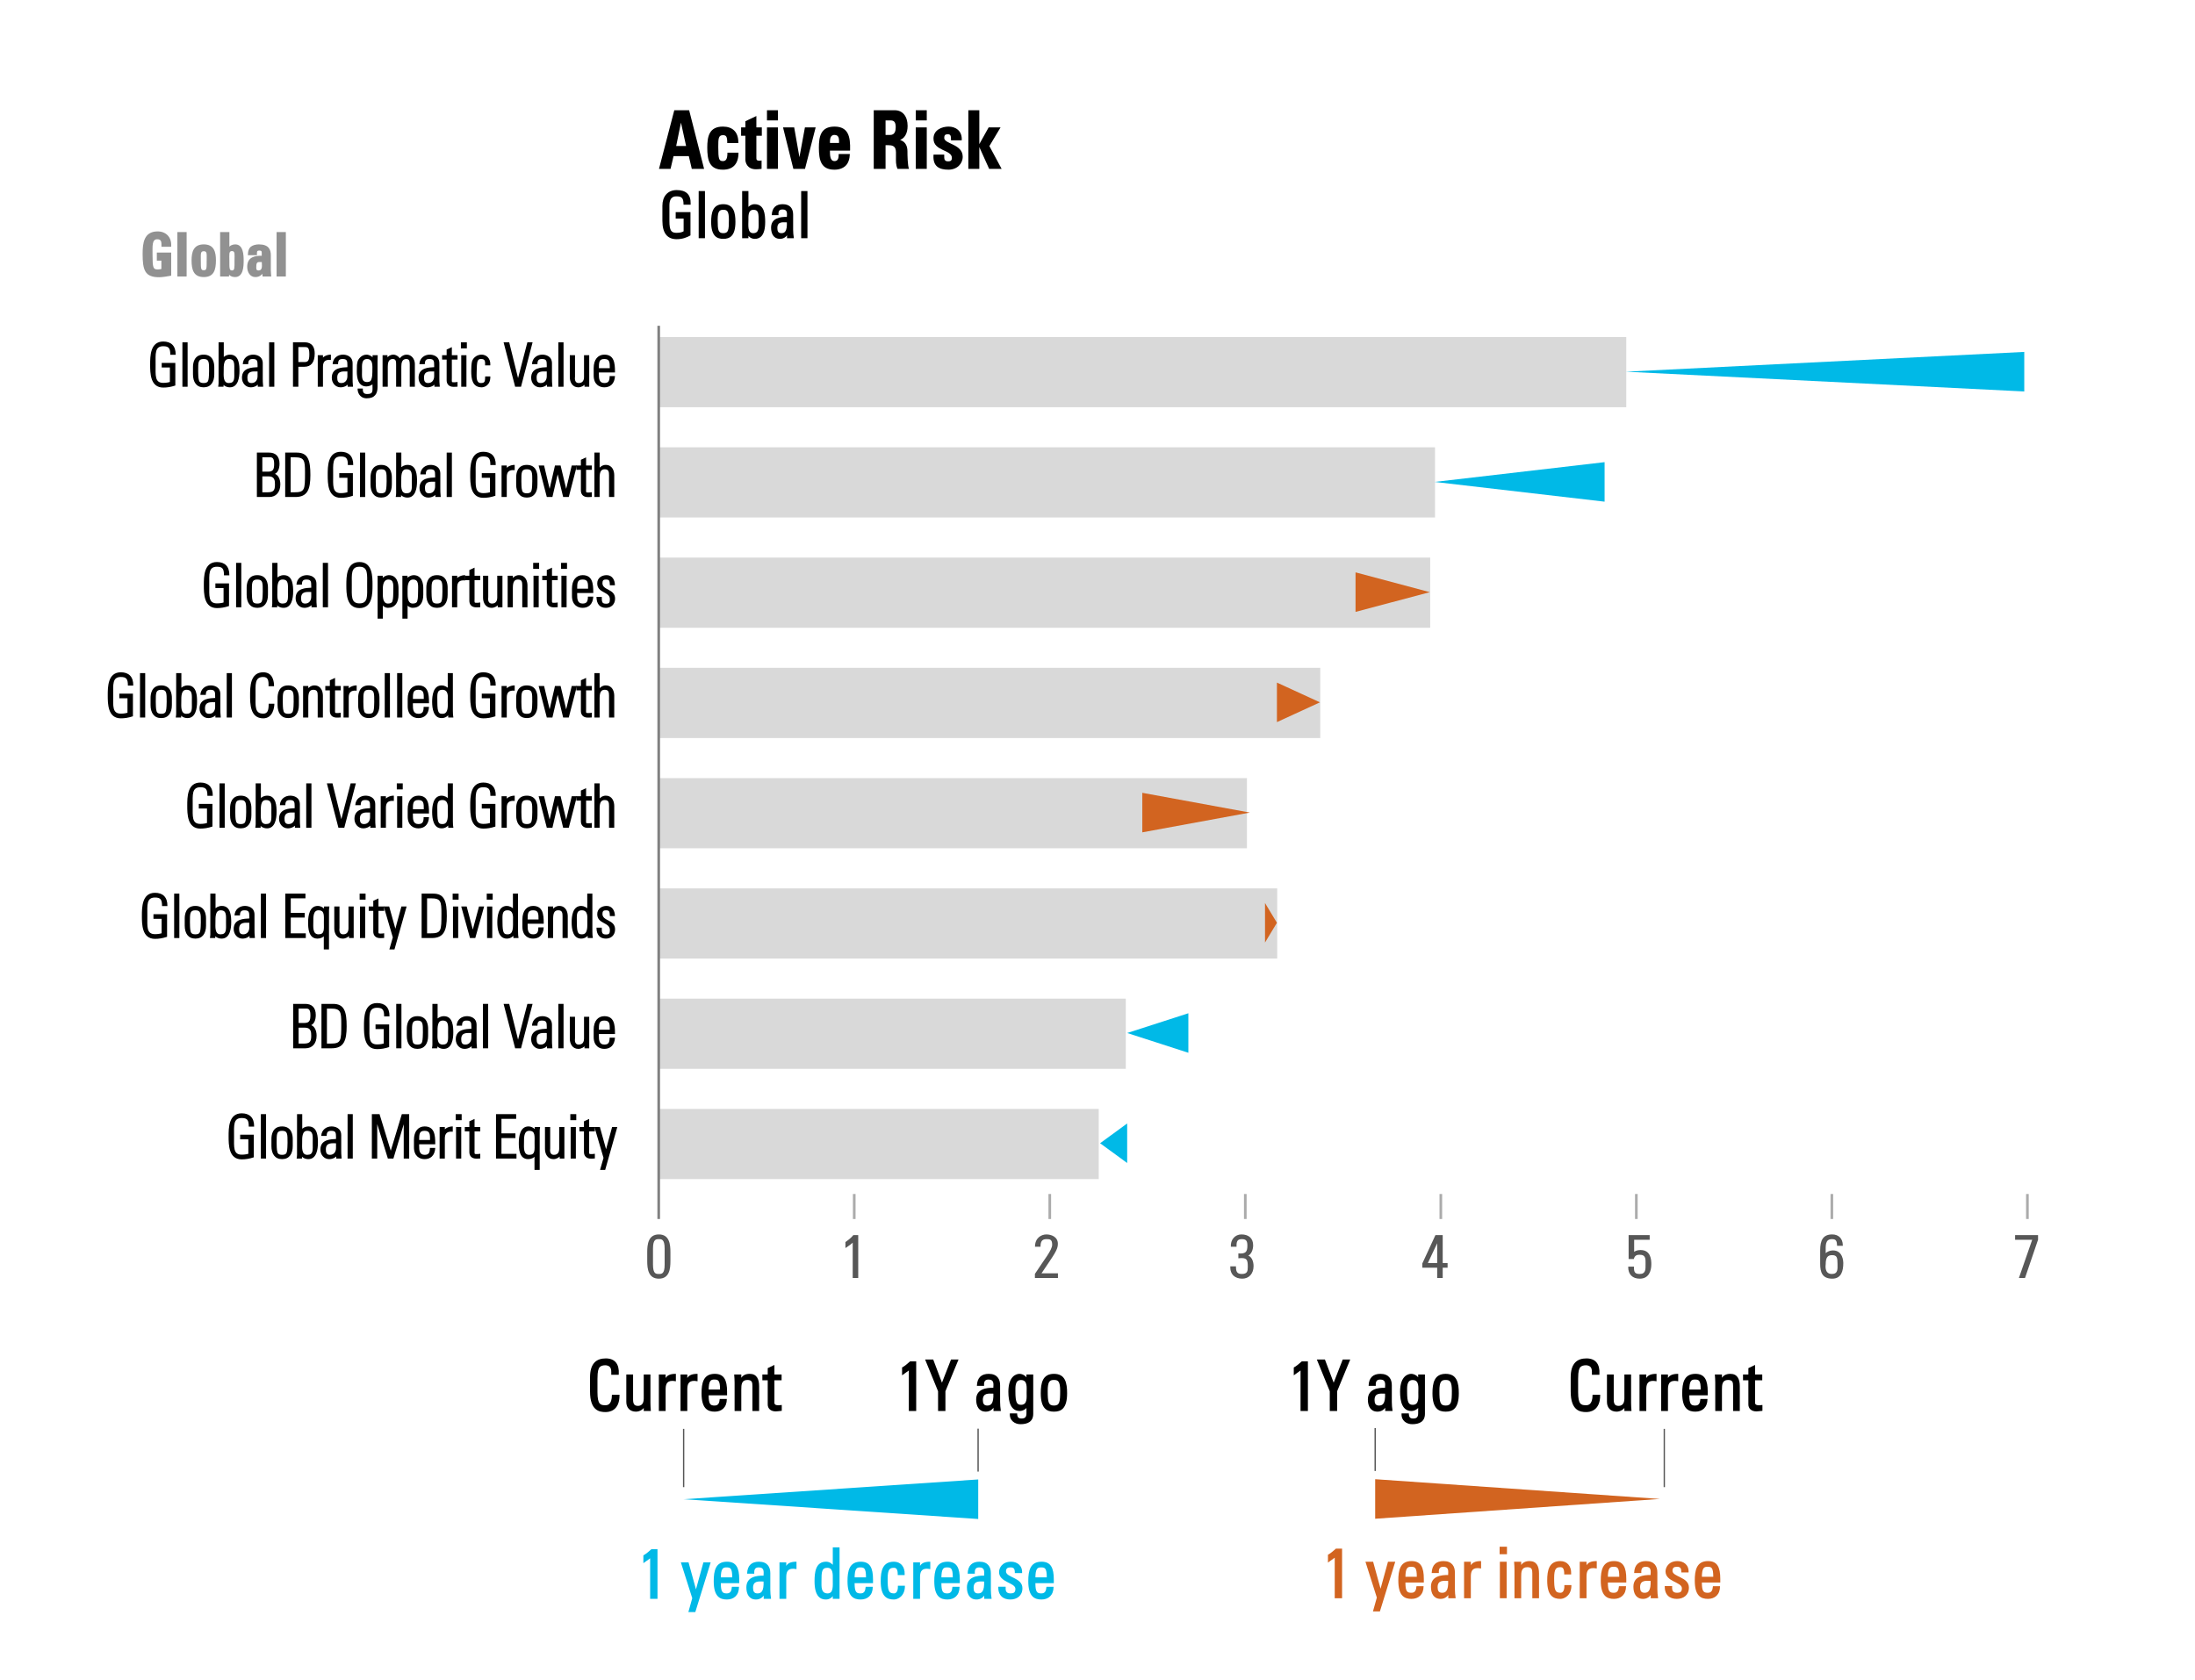 <?xml version="1.0" encoding="UTF-8"?>
<svg xmlns="http://www.w3.org/2000/svg" xmlns:xlink="http://www.w3.org/1999/xlink" width="415.333pt" height="318pt" viewBox="0 0 415.333 318" version="1.1">
<defs>
<g>
<symbol overflow="visible" id="glyph0-0">
<path style="stroke:none;" d=""/>
</symbol>
<symbol overflow="visible" id="glyph0-1">
<path style="stroke:none;" d="M 2.25 -0.141 L 2.781 -2.406 L 5.672 -2.406 L 6.234 0 L 8.562 0 L 5.734 -11.094 L 2.922 -11.094 L 0.031 0 L 2.203 0 Z M 5.234 -4.328 L 3.281 -4.328 L 4.188 -8.75 L 5.156 -4.328 Z M 5.234 -4.328 "/>
</symbol>
<symbol overflow="visible" id="glyph0-2">
<path style="stroke:none;" d="M 6.438 -5.016 C 6.438 -6.984 5.344 -8 3.516 -8 C 0.906 -8 0.562 -6.094 0.562 -4.016 C 0.562 -1.656 0.953 0.156 3.516 0.156 C 5.375 0.156 6.469 -0.875 6.469 -3.062 L 4.375 -3.062 C 4.375 -1.938 4.141 -1.469 3.516 -1.469 C 2.781 -1.469 2.641 -1.828 2.641 -4.141 C 2.641 -5.719 2.672 -6.375 3.516 -6.375 C 4.141 -6.375 4.344 -6.141 4.344 -4.875 L 6.438 -4.875 Z M 6.438 -5.016 "/>
</symbol>
<symbol overflow="visible" id="glyph0-3">
<path style="stroke:none;" d="M -0.016 -6.266 L 0.734 -6.266 L 0.734 -1.734 C 0.734 -1.281 1.016 0.078 2.734 0.078 C 3.203 0.078 3.484 0.031 3.797 0 L 3.797 -1.594 C 3.656 -1.547 3.531 -1.547 3.406 -1.547 C 2.766 -1.547 2.812 -1.781 2.812 -2.359 L 2.812 -6.266 L 3.844 -6.266 L 3.844 -7.844 L 2.812 -7.844 L 2.812 -10 L 0.734 -9.016 L 0.734 -7.844 L -0.078 -7.844 L -0.078 -6.266 Z M -0.016 -6.266 "/>
</symbol>
<symbol overflow="visible" id="glyph0-4">
<path style="stroke:none;" d="M 2.938 -7.844 L 0.906 -7.844 L 0.906 0 L 2.984 0 L 2.984 -7.844 Z M 0.906 -10.969 L 0.906 -9.172 L 2.984 -9.172 L 2.984 -11.094 L 0.906 -11.094 Z M 0.906 -10.969 "/>
</symbol>
<symbol overflow="visible" id="glyph0-5">
<path style="stroke:none;" d="M 2 0 L 4.188 0 L 6.203 -7.844 L 4.172 -7.844 L 3.125 -2.156 L 3.141 -2.156 L 2.141 -7.844 L 0.031 -7.844 L 1.984 0 Z M 2 0 "/>
</symbol>
<symbol overflow="visible" id="glyph0-6">
<path style="stroke:none;" d="M 2.656 -4.766 C 2.656 -5.422 2.609 -6.422 3.516 -6.422 C 4.469 -6.422 4.375 -5.5 4.375 -4.906 L 2.656 -4.906 Z M 6.469 -3.578 C 6.531 -6.016 6.188 -8 3.516 -8 C 0.906 -8 0.562 -6.094 0.562 -4.016 C 0.562 -1.656 0.953 0.156 3.516 0.156 C 4.453 0.156 5.188 -0.156 5.641 -0.609 C 6.125 -1.078 6.391 -1.859 6.422 -2.812 L 4.312 -2.812 C 4.312 -2.062 4.219 -1.469 3.516 -1.469 C 2.641 -1.469 2.656 -2.688 2.656 -3.453 L 6.453 -3.453 Z M 6.469 -3.578 "/>
</symbol>
<symbol overflow="visible" id="glyph0-7">
<path style="stroke:none;" d=""/>
</symbol>
<symbol overflow="visible" id="glyph0-8">
<path style="stroke:none;" d="M 2.969 -9.172 L 3.906 -9.172 C 4.594 -9.172 4.938 -8.906 4.938 -7.875 C 4.938 -7.188 4.766 -6.422 3.906 -6.422 L 3.016 -6.422 L 3.016 -9.172 Z M 2.969 -4.484 L 3.516 -4.484 C 5.156 -4.484 4.984 -3.531 4.984 -2.234 C 4.984 -1.531 4.922 -0.797 5.281 0 L 7.453 0 C 7.188 -0.578 7.156 -2.625 7.156 -3.312 C 7.156 -5.266 5.734 -5.516 5.312 -5.562 L 5.312 -5.344 C 6.641 -5.578 7.188 -6.75 7.188 -8.125 C 7.188 -9.969 6.219 -11.094 4.766 -11.094 L 0.781 -11.094 L 0.781 0 L 3.016 0 L 3.016 -4.484 Z M 2.969 -4.484 "/>
</symbol>
<symbol overflow="visible" id="glyph0-9">
<path style="stroke:none;" d="M 0.344 -2.562 C 0.219 -0.453 1.438 0.156 3.172 0.156 C 4.812 0.156 5.875 -0.969 5.875 -2.297 C 5.875 -4.719 2.375 -4.672 2.375 -5.859 C 2.375 -6.375 2.578 -6.547 3.016 -6.547 C 3.219 -6.547 3.344 -6.547 3.484 -6.406 C 3.625 -6.266 3.656 -6.062 3.656 -5.406 L 5.688 -5.406 C 5.812 -7.172 4.547 -8 3.203 -8 C 1.922 -8 0.344 -7.359 0.344 -5.734 C 0.344 -3.312 3.828 -3.672 3.828 -2.062 C 3.828 -1.562 3.547 -1.422 3.156 -1.422 C 2.766 -1.422 2.578 -1.5 2.469 -1.734 L 2.484 -1.656 C 2.375 -1.891 2.359 -2.219 2.375 -2.703 L 0.359 -2.703 Z M 0.344 -2.562 "/>
</symbol>
<symbol overflow="visible" id="glyph0-10">
<path style="stroke:none;" d="M 2.766 -0.141 L 2.766 -4.125 L 4.625 0 L 6.984 0 L 4.672 -4.312 L 6.781 -7.844 L 4.531 -7.844 L 2.75 -4.656 L 2.766 -4.656 L 2.766 -11.094 L 0.688 -11.094 L 0.688 0 L 2.766 0 Z M 2.766 -0.141 "/>
</symbol>
<symbol overflow="visible" id="glyph1-0">
<path style="stroke:none;" d=""/>
</symbol>
<symbol overflow="visible" id="glyph1-1">
<path style="stroke:none;" d="M 6.016 -6.484 C 6.078 -8.297 5.125 -9.109 3.375 -9.109 C 1.641 -9.109 0.672 -7.875 0.672 -6.141 L 0.672 -3.297 C 0.672 -0.906 1.641 0.188 3.375 0.188 C 4.422 0.188 5.281 -0.125 5.984 -0.531 L 5.984 -4.938 L 3.188 -4.938 L 3.188 -3.719 L 4.688 -3.719 L 4.688 -1.312 C 4.5 -1.188 4.109 -1.016 3.375 -1.016 C 2.391 -1.016 2 -1.359 2 -3.25 L 2 -6.188 C 2 -7.984 3.047 -7.922 3.375 -7.922 C 4.422 -7.922 4.672 -7.5 4.672 -6.344 L 6.016 -6.344 Z M 6.016 -6.484 "/>
</symbol>
<symbol overflow="visible" id="glyph1-2">
<path style="stroke:none;" d="M 1.719 -8.922 L 0.656 -8.922 L 0.656 0 L 1.844 0 L 1.844 -8.922 Z M 1.719 -8.922 "/>
</symbol>
<symbol overflow="visible" id="glyph1-3">
<path style="stroke:none;" d="M 2.812 -0.953 C 1.859 -0.953 1.75 -1.531 1.75 -3.484 C 1.75 -5.141 2.109 -5.375 2.812 -5.375 C 3.531 -5.375 3.875 -5.141 3.875 -3.484 C 3.875 -1.531 3.781 -0.953 2.812 -0.953 Z M 2.812 0.125 C 4.016 0.125 5.109 -0.391 5.109 -3.078 C 5.109 -4.844 4.781 -6.438 2.812 -6.438 C 0.844 -6.438 0.516 -4.844 0.516 -3.078 C 0.516 -0.391 1.609 0.125 2.812 0.125 Z M 2.812 0.125 "/>
</symbol>
<symbol overflow="visible" id="glyph1-4">
<path style="stroke:none;" d="M 1.938 -3.406 C 1.938 -4.219 1.859 -5.375 2.891 -5.375 C 3.875 -5.375 3.875 -4.672 3.875 -3.047 C 3.875 -2.141 4.016 -0.953 2.844 -0.953 C 1.719 -0.953 1.938 -2.484 1.938 -3.406 Z M 1.812 -0.719 L 1.75 -0.719 C 2.047 -0.188 2.547 0.125 3.141 0.125 C 4.062 0.125 5.109 -0.391 5.109 -3.062 C 5.109 -4.578 4.938 -6.438 3.094 -6.438 C 2.562 -6.438 2.062 -6.156 1.781 -5.719 L 1.938 -5.719 L 1.938 -8.922 L 0.75 -8.922 L 0.75 0 L 1.938 0 L 1.938 -0.719 Z M 1.812 -0.719 "/>
</symbol>
<symbol overflow="visible" id="glyph1-5">
<path style="stroke:none;" d="M 3.578 -3.141 C 3.672 -1.188 3.109 -0.953 2.547 -0.953 C 1.922 -0.953 1.781 -1.344 1.781 -1.938 C 1.781 -3.219 2.844 -3 3.578 -3 Z M 3.734 0 L 4.906 0 C 4.812 -0.594 4.766 -1.094 4.766 -1.578 L 4.766 -4.484 C 4.766 -5.516 4.266 -6.438 2.797 -6.438 C 1.594 -6.438 0.781 -5.844 0.719 -4.359 L 2 -4.359 C 1.938 -5.125 2.141 -5.438 2.766 -5.438 C 3.75 -5.438 3.609 -4.688 3.578 -4.031 C 2.422 -4.062 0.594 -3.844 0.594 -2 C 0.594 -0.844 1.078 0.125 2.281 0.125 C 3 0.125 3.562 -0.312 3.781 -0.875 L 3.609 -0.875 L 3.609 0 Z M 3.734 0 "/>
</symbol>
<symbol overflow="visible" id="glyph2-0">
<path style="stroke:none;" d=""/>
</symbol>
<symbol overflow="visible" id="glyph2-1">
<path style="stroke:none;" d="M 4.359 -0.969 C 4 -0.828 3.5 -0.734 2.922 -0.734 C 1.281 -0.734 1.469 -2.156 1.469 -4.203 C 1.469 -6.25 1.281 -7.672 2.922 -7.672 C 4 -7.672 4.25 -7.25 4.25 -6.047 L 5.266 -6.047 C 5.297 -7.75 4.391 -8.562 2.922 -8.562 C 0.438 -8.562 0.438 -5.766 0.438 -4.203 C 0.438 -2.625 0.438 0.156 2.922 0.156 C 3.641 0.156 4.359 0.047 5.203 -0.234 L 5.203 -4.516 L 2.625 -4.516 L 2.625 -3.641 L 4.172 -3.641 L 4.172 -0.891 Z M 4.359 -0.969 "/>
</symbol>
<symbol overflow="visible" id="glyph2-2">
<path style="stroke:none;" d="M 1.656 -0.141 L 1.656 -8.406 L 0.672 -8.406 L 0.672 0 L 1.656 0 Z M 1.656 -0.141 "/>
</symbol>
<symbol overflow="visible" id="glyph2-3">
<path style="stroke:none;" d="M 2.344 0.109 C 3.703 0.109 4.359 -0.891 4.359 -2.359 L 4.359 -3.719 C 4.359 -4.438 4.172 -6.078 2.344 -6.078 C 0.516 -6.078 0.328 -4.438 0.328 -3.719 L 0.328 -2.359 C 0.328 -0.891 0.984 0.109 2.344 0.109 Z M 2.344 -0.703 C 1.469 -0.703 1.484 -1.188 1.438 -1.312 C 1.328 -1.594 1.312 -2.625 1.312 -2.984 C 1.312 -4.656 1.297 -5.25 2.344 -5.25 C 3.391 -5.25 3.375 -4.656 3.375 -2.984 C 3.375 -2.625 3.344 -1.594 3.25 -1.312 C 3.188 -1.188 3.219 -0.703 2.344 -0.703 Z M 2.344 -0.703 "/>
</symbol>
<symbol overflow="visible" id="glyph2-4">
<path style="stroke:none;" d="M 1.453 -3.062 C 1.453 -3.922 1.406 -5.25 2.422 -5.25 C 3.609 -5.25 3.453 -4.281 3.453 -2.953 C 3.453 -1.625 3.609 -0.703 2.422 -0.703 C 1.281 -0.703 1.453 -2.156 1.453 -3.062 Z M 1.422 -0.141 L 1.422 -0.688 L 1.172 -0.688 C 1.422 -0.188 2 0.109 2.625 0.109 C 4.172 0.109 4.438 -1.734 4.438 -2.984 C 4.438 -4 4.406 -6.078 2.672 -6.078 C 2.062 -6.078 1.516 -5.797 1.281 -5.406 L 1.469 -5.219 L 1.469 -8.406 L 0.484 -8.406 L 0.484 -0.703 C 0.484 -0.5 0.453 -0.328 0.406 0 L 1.422 0 Z M 1.422 -0.141 "/>
</symbol>
<symbol overflow="visible" id="glyph2-5">
<path style="stroke:none;" d="M 3.172 -2 C 3.172 -1.266 2.766 -0.703 2.031 -0.703 C 1.391 -0.703 1.25 -1.094 1.25 -1.734 C 1.25 -3.109 2.453 -2.875 3.172 -2.891 Z M 3.406 0 L 4.234 0 C 4.156 -0.797 4.156 -1.156 4.156 -1.562 L 4.156 -4.422 C 4.156 -5.875 2.875 -6.078 2.328 -6.078 C 1.406 -6.078 0.438 -5.5 0.375 -4.281 L 1.406 -4.281 C 1.406 -5.078 1.703 -5.25 2.281 -5.25 C 3.125 -5.25 3.172 -4.875 3.172 -4.047 L 3.172 -3.703 C 2.281 -3.641 0.219 -3.688 0.219 -1.703 C 0.219 -0.703 0.922 0.109 1.875 0.109 C 2.531 0.109 3.156 -0.188 3.469 -0.703 L 3.219 -0.703 L 3.219 0 Z M 3.406 0 "/>
</symbol>
<symbol overflow="visible" id="glyph2-6">
<path style="stroke:none;" d=""/>
</symbol>
<symbol overflow="visible" id="glyph2-7">
<path style="stroke:none;" d="M 0.672 0 L 1.516 0 L 1.516 -3.781 L 2.641 -3.781 C 3.953 -3.781 4.609 -4.656 4.609 -6.281 C 4.609 -8.172 3.406 -8.406 2.766 -8.406 L 0.5 -8.406 L 0.5 0 Z M 1.359 -7.516 L 2.594 -7.516 C 3.219 -7.516 3.594 -7.531 3.594 -6.156 C 3.594 -4.875 3.312 -4.672 2.609 -4.672 L 1.516 -4.672 L 1.516 -7.516 Z M 1.359 -7.516 "/>
</symbol>
<symbol overflow="visible" id="glyph2-8">
<path style="stroke:none;" d="M 1.312 -5.969 L 0.5 -5.969 L 0.5 0 L 1.484 0 L 1.484 -3.797 C 1.484 -4.75 1.906 -5.188 2.984 -5.078 L 2.984 -6.078 C 2.172 -6.078 1.484 -5.688 1.234 -5.203 L 1.484 -5.203 L 1.484 -5.969 Z M 1.312 -5.969 "/>
</symbol>
<symbol overflow="visible" id="glyph2-9">
<path style="stroke:none;" d="M 2.203 -5.25 C 2.781 -5.25 3.219 -4.938 3.219 -3.75 C 3.219 -2.078 3.172 -1.828 3.016 -1.391 C 2.922 -1.109 2.75 -0.891 2.234 -0.891 C 1.078 -0.891 1.25 -1.922 1.25 -3.109 C 1.25 -3.953 1.094 -5.25 2.203 -5.25 Z M 3.547 -5.203 L 3.531 -5.219 C 3.344 -5.641 2.641 -6.078 2.109 -6.078 C 1.031 -6.078 0.469 -5.047 0.422 -4.797 C 0.281 -4.203 0.266 -4.188 0.266 -2.875 C 0.266 -1.609 0.547 -0.062 2.078 -0.062 C 2.594 -0.062 3.219 -0.297 3.469 -0.75 L 3.219 -0.75 C 3.219 0.812 3.469 1.375 2.234 1.375 C 1.641 1.375 1.359 1.141 1.406 0.344 L 0.422 0.344 C 0.375 1.062 0.812 2.188 2.141 2.188 C 3.672 2.188 4.188 1.312 4.188 0.062 L 4.188 -4.719 C 4.188 -5 4.203 -5.281 4.219 -5.969 L 3.25 -5.969 L 3.25 -5.531 Z M 3.547 -5.203 "/>
</symbol>
<symbol overflow="visible" id="glyph2-10">
<path style="stroke:none;" d="M 1.438 -3.797 C 1.438 -4.531 1.578 -5.25 2.375 -5.25 C 3 -5.25 3.016 -4.766 3.016 -4.203 L 3.016 0 L 4 0 L 4 -3.797 C 4 -4.531 4.141 -5.25 4.938 -5.25 C 5.562 -5.25 5.578 -4.766 5.594 -4.203 L 5.594 0 L 6.562 0 L 6.562 -4.359 C 6.531 -5.281 5.906 -6.078 5.016 -6.078 C 4.422 -6.078 3.844 -5.703 3.578 -5.141 L 3.875 -5.047 C 3.703 -5.609 3.047 -6.078 2.5 -6.078 C 1.906 -6.078 1.359 -5.688 1.125 -5.266 L 1.375 -5.266 L 1.375 -5.969 L 0.453 -5.969 L 0.453 0 L 1.438 0 Z M 1.438 -3.797 "/>
</symbol>
<symbol overflow="visible" id="glyph2-11">
<path style="stroke:none;" d="M 0.844 -5.281 L 0.844 -1.219 C 0.844 -0.516 1.281 0.016 2.141 0.016 C 2.328 0.016 2.547 0.016 2.906 -0.016 L 2.906 -0.906 C 2.594 -0.859 2.453 -0.844 2.234 -0.844 C 1.734 -0.844 1.828 -0.875 1.828 -1.625 L 1.828 -5.141 L 2.906 -5.141 L 2.906 -5.969 L 1.828 -5.969 L 1.828 -7.5 L 0.844 -7.047 L 0.844 -5.969 L -0.016 -5.969 L -0.016 -5.141 L 0.844 -5.141 Z M 0.844 -5.281 "/>
</symbol>
<symbol overflow="visible" id="glyph2-12">
<path style="stroke:none;" d="M 1.656 -0.141 L 1.656 -5.969 L 0.672 -5.969 L 0.672 0 L 1.656 0 Z M 1.734 -7.406 L 1.734 -8.406 L 0.609 -8.406 L 0.609 -7.266 L 1.734 -7.266 Z M 1.734 -7.406 "/>
</symbol>
<symbol overflow="visible" id="glyph2-13">
<path style="stroke:none;" d="M 3.828 -4.188 C 3.875 -5.375 3.078 -6.078 2.172 -6.078 C 1.438 -6.078 0.656 -5.641 0.375 -4.828 C 0.25 -4.406 0.219 -3.516 0.219 -2.953 C 0.219 -1.547 0.406 0.109 2.203 0.109 C 2.703 0.109 3.891 -0.281 3.828 -1.953 L 2.859 -1.953 C 2.812 -1.125 2.891 -0.703 2.062 -0.703 C 1.078 -0.703 1.25 -1.922 1.25 -2.953 C 1.25 -3.703 1.312 -4.484 1.391 -4.734 C 1.531 -5.156 1.688 -5.25 2.078 -5.25 C 2.812 -5.25 2.875 -4.891 2.844 -4.047 L 3.812 -4.047 Z M 3.828 -4.188 "/>
</symbol>
<symbol overflow="visible" id="glyph2-14">
<path style="stroke:none;" d="M 2.641 -1.141 L 2.75 -1.141 L 0.953 -8.406 L -0.109 -8.406 L 2.078 0 L 3.188 0 L 5.375 -8.406 L 4.391 -8.406 L 2.5 -1.141 Z M 2.641 -1.141 "/>
</symbol>
<symbol overflow="visible" id="glyph2-15">
<path style="stroke:none;" d="M 3.188 -5.812 L 3.188 -1.812 C 3.188 -1.422 3.062 -0.703 2.203 -0.703 C 1.281 -0.703 1.484 -1.75 1.484 -1.906 L 1.484 -5.969 L 0.5 -5.969 L 0.5 -1.797 C 0.5 -0.875 1 0.109 2.094 0.109 C 2.688 0.109 3.172 -0.188 3.516 -0.625 L 3.281 -0.625 L 3.281 0 L 4.172 0 L 4.172 -5.969 L 3.188 -5.969 Z M 3.188 -5.812 "/>
</symbol>
<symbol overflow="visible" id="glyph2-16">
<path style="stroke:none;" d="M 4.359 -2.828 C 4.359 -4.516 4.188 -6.078 2.344 -6.078 C 1.156 -6.078 0.328 -5.172 0.328 -3.531 L 0.328 -2.141 C 0.328 -0.422 1.422 0.109 2.344 0.109 C 3.406 0.109 4.281 -0.5 4.359 -2.016 L 3.344 -2.016 C 3.344 -1.109 3.141 -0.703 2.344 -0.703 C 1.344 -0.703 1.312 -1.609 1.312 -2.391 L 1.312 -2.703 L 4.359 -2.703 Z M 1.312 -3.375 C 1.312 -4.641 1.328 -5.25 2.344 -5.25 C 3.359 -5.25 3.375 -4.641 3.375 -3.516 L 1.312 -3.516 Z M 1.312 -3.375 "/>
</symbol>
<symbol overflow="visible" id="glyph2-17">
<path style="stroke:none;" d="M 1.562 -4.641 L 1.562 -7.516 L 2.734 -7.516 C 3.281 -7.516 3.797 -7.625 3.797 -6.281 C 3.797 -5.359 3.672 -4.797 2.688 -4.797 L 1.562 -4.797 Z M 2.875 0 C 4.156 0 4.969 -0.938 4.969 -2.391 C 4.969 -3.422 4.547 -4.281 3.703 -4.453 L 3.703 -4.281 C 4.5 -4.516 4.812 -5.328 4.812 -6.312 C 4.812 -7.734 4.031 -8.406 2.844 -8.406 L 0.531 -8.406 L 0.531 0 Z M 1.391 -3.906 L 2.766 -3.906 C 3.922 -3.906 3.953 -3.062 3.953 -2.344 C 3.953 -1.141 3.594 -0.891 2.469 -0.891 L 1.562 -0.891 L 1.562 -3.906 Z M 1.391 -3.906 "/>
</symbol>
<symbol overflow="visible" id="glyph2-18">
<path style="stroke:none;" d="M 1.469 -7.516 L 2.359 -7.516 C 4.234 -7.516 4.359 -6.969 4.359 -4.641 C 4.359 -1.328 4.328 -0.891 2.297 -0.891 L 1.641 -0.891 L 1.641 -7.516 Z M 0.797 0 L 2.531 0 C 4.844 0 5.375 -1.469 5.375 -4.156 C 5.375 -6.938 4.938 -8.406 2.812 -8.406 L 0.609 -8.406 L 0.609 0 Z M 0.797 0 "/>
</symbol>
<symbol overflow="visible" id="glyph2-19">
<path style="stroke:none;" d="M 1.578 0 L 2.5 0 L 3.625 -4.859 L 3.359 -4.859 L 4.531 0 L 5.594 0 L 7.141 -5.969 L 6.156 -5.969 L 4.969 -0.984 L 5.234 -0.984 L 4.047 -5.969 L 2.984 -5.969 L 1.844 -0.984 L 2.109 -0.984 L 0.922 -5.969 L -0.109 -5.969 L 1.438 0 Z M 1.578 0 "/>
</symbol>
<symbol overflow="visible" id="glyph2-20">
<path style="stroke:none;" d="M 1.453 -0.141 L 1.453 -3.703 C 1.453 -4.969 1.859 -5.25 2.422 -5.25 C 3.172 -5.25 3.234 -4.766 3.234 -4.109 L 3.234 0 L 4.219 0 L 4.219 -4.141 C 4.219 -4.875 3.906 -6.078 2.594 -6.078 C 2.016 -6.078 1.484 -5.688 1.203 -5.266 L 1.453 -5.266 L 1.453 -8.406 L 0.469 -8.406 L 0.469 0 L 1.453 0 Z M 1.453 -0.141 "/>
</symbol>
<symbol overflow="visible" id="glyph2-21">
<path style="stroke:none;" d="M 2.922 -0.734 C 1.281 -0.734 1.469 -2.156 1.469 -4.203 C 1.469 -6.25 1.281 -7.672 2.922 -7.672 C 4.578 -7.672 4.375 -6.25 4.375 -4.203 C 4.375 -2.156 4.578 -0.734 2.922 -0.734 Z M 2.922 0.156 C 5.406 0.156 5.391 -2.625 5.391 -4.203 C 5.391 -5.766 5.406 -8.562 2.922 -8.562 C 0.438 -8.562 0.438 -5.766 0.438 -4.203 C 0.438 -2.625 0.438 0.156 2.922 0.156 Z M 2.922 0.156 "/>
</symbol>
<symbol overflow="visible" id="glyph2-22">
<path style="stroke:none;" d="M 1.469 -3.484 C 1.469 -4.891 2.016 -5.25 2.5 -5.25 C 3.641 -5.25 3.453 -4.109 3.453 -2.984 C 3.453 -2.625 3.438 -1.594 3.328 -1.312 C 3.281 -1.188 3.312 -0.703 2.422 -0.703 C 1.844 -0.703 1.469 -1.188 1.469 -2.469 Z M 1.281 -5.969 L 0.484 -5.969 L 0.484 2.156 L 1.469 2.156 L 1.469 -0.516 L 1.188 -0.656 C 1.516 -0.125 2.031 0.109 2.422 0.109 C 3.797 0.109 4.438 -0.891 4.438 -2.359 L 4.438 -3.641 C 4.438 -4.375 4.25 -6.078 2.594 -6.078 C 2.172 -6.078 1.516 -5.797 1.172 -5.25 L 1.453 -5.391 L 1.453 -5.969 Z M 1.281 -5.969 "/>
</symbol>
<symbol overflow="visible" id="glyph2-23">
<path style="stroke:none;" d="M 1.453 -3.703 C 1.453 -4.969 1.859 -5.25 2.422 -5.25 C 3.172 -5.25 3.234 -4.766 3.234 -4.109 L 3.234 0 L 4.219 0 L 4.219 -4.141 C 4.219 -4.875 3.906 -6.078 2.594 -6.078 C 2.016 -6.078 1.484 -5.688 1.203 -5.266 L 1.453 -5.266 L 1.453 -5.969 L 0.469 -5.969 L 0.469 0 L 1.453 0 Z M 1.453 -3.703 "/>
</symbol>
<symbol overflow="visible" id="glyph2-24">
<path style="stroke:none;" d="M 3.797 -1.625 C 3.797 -3.531 1.406 -3.156 1.406 -4.562 C 1.406 -5.078 1.594 -5.25 2.047 -5.25 C 2.766 -5.25 2.766 -5 2.812 -4.156 L 3.766 -4.156 C 3.766 -5.156 3.266 -6.078 2.203 -6.078 C 1.281 -6.078 0.422 -5.562 0.422 -4.516 C 0.422 -2.625 2.812 -3.016 2.812 -1.531 C 2.812 -0.906 2.703 -0.672 2.094 -0.672 C 1.281 -0.672 1.281 -1.047 1.281 -1.969 L 0.281 -1.969 C 0.281 -0.625 0.906 0.109 2.062 0.109 C 3.047 0.109 3.797 -0.562 3.797 -1.625 Z M 3.797 -1.625 "/>
</symbol>
<symbol overflow="visible" id="glyph2-25">
<path style="stroke:none;" d="M 2.891 0.156 C 4.703 0.156 5 -1.875 5 -2.609 L 3.922 -2.609 C 3.922 -1.422 3.766 -0.734 2.891 -0.734 C 1.25 -0.734 1.438 -2.156 1.438 -4.203 C 1.438 -6.25 1.25 -7.672 2.891 -7.672 C 3.828 -7.672 3.938 -6.969 3.891 -5.922 L 4.938 -5.922 C 4.938 -6.516 4.875 -8.562 2.891 -8.562 C 0.406 -8.562 0.406 -5.766 0.406 -4.203 C 0.406 -2.625 0.406 0.156 2.891 0.156 Z M 2.891 0.156 "/>
</symbol>
<symbol overflow="visible" id="glyph2-26">
<path style="stroke:none;" d="M 2.234 -0.703 C 1.547 -0.703 1.25 -0.844 1.25 -2.953 C 1.25 -4.281 1.078 -5.25 2.219 -5.25 C 3.406 -5.25 3.234 -3.812 3.234 -3.469 L 3.234 -2.469 C 3.234 -1.078 2.844 -0.703 2.234 -0.703 Z M 3.469 0 L 4.281 0 C 4.219 -0.328 4.188 -0.703 4.188 -1.266 L 4.188 -8.406 L 3.219 -8.406 L 3.219 -5.5 L 3.484 -5.359 C 3.156 -5.797 2.562 -6.078 2.078 -6.078 C 0.438 -6.078 0.266 -4.078 0.266 -2.984 C 0.266 -1.656 0.531 0.109 2.062 0.109 C 2.688 0.109 3.219 -0.203 3.531 -0.75 L 3.281 -0.609 L 3.312 0 Z M 3.469 0 "/>
</symbol>
<symbol overflow="visible" id="glyph2-27">
<path style="stroke:none;" d="M 0.609 -8.25 L 0.609 0 L 4.484 0 L 4.484 -0.891 L 1.641 -0.891 L 1.641 -3.875 L 4.281 -3.875 L 4.281 -4.766 L 1.641 -4.766 L 1.641 -7.516 L 4.422 -7.516 L 4.422 -8.406 L 0.609 -8.406 Z M 0.609 -8.25 "/>
</symbol>
<symbol overflow="visible" id="glyph2-28">
<path style="stroke:none;" d="M 2.203 -0.703 C 1.047 -0.703 1.219 -2.156 1.219 -3.062 C 1.219 -3.922 1.172 -5.25 2.203 -5.25 C 3.375 -5.25 3.219 -4.281 3.219 -2.953 C 3.219 -1.625 3.375 -0.703 2.203 -0.703 Z M 3.25 -5.812 L 3.25 -5.234 L 3.5 -5.234 C 3.312 -5.656 2.688 -6.078 2.062 -6.078 C 0.5 -6.078 0.234 -4.219 0.234 -2.969 C 0.234 -1.953 0.281 0.109 2 0.109 C 2.609 0.109 3.141 -0.156 3.375 -0.547 L 3.203 -0.734 L 3.203 2.156 L 4.188 2.156 L 4.188 -5.25 C 4.188 -5.438 4.219 -5.625 4.266 -5.969 L 3.25 -5.969 Z M 3.25 -5.812 "/>
</symbol>
<symbol overflow="visible" id="glyph2-29">
<path style="stroke:none;" d="M 1.172 2.156 L 1.922 2.156 L 4.219 -5.969 L 3.234 -5.969 L 1.969 -1.312 L 2.219 -1.312 L 0.922 -5.969 L -0.109 -5.969 L 1.609 -0.125 L 0.953 2.156 Z M 1.172 2.156 "/>
</symbol>
<symbol overflow="visible" id="glyph2-30">
<path style="stroke:none;" d="M 0.797 -5.969 L -0.109 -5.969 L 1.547 0 L 2.547 0 L 4.219 -5.969 L 3.25 -5.969 L 1.953 -1.141 L 2.203 -1.141 L 0.922 -5.969 Z M 0.797 -5.969 "/>
</symbol>
<symbol overflow="visible" id="glyph2-31">
<path style="stroke:none;" d="M 1.594 -0.141 L 1.594 -7.422 L 1.312 -7.422 L 3.609 0 L 4.656 0 L 6.891 -7.422 L 6.609 -7.422 L 6.609 0 L 7.641 0 L 7.641 -8.406 L 6.25 -8.406 L 4.031 -1.062 L 4.281 -1.062 L 2.031 -8.406 L 0.578 -8.406 L 0.578 0 L 1.594 0 Z M 1.594 -0.141 "/>
</symbol>
<symbol overflow="visible" id="glyph3-0">
<path style="stroke:none;" d=""/>
</symbol>
<symbol overflow="visible" id="glyph3-1">
<path style="stroke:none;" d="M 1.391 -5.594 C 1.391 -7.359 1.984 -7.359 2.5 -7.359 C 3 -7.359 3.594 -7.359 3.594 -5.594 L 3.594 -2.516 C 3.594 -0.75 3 -0.766 2.5 -0.766 C 1.984 -0.766 1.391 -0.75 1.391 -2.516 Z M 2.5 -8.25 C 0.5 -8.25 0.297 -6.375 0.297 -4.906 L 0.297 -3.203 C 0.297 -1.734 0.5 0.125 2.5 0.125 C 4.5 0.125 4.688 -1.734 4.688 -3.203 L 4.688 -4.906 C 4.688 -6.375 4.5 -8.25 2.5 -8.25 Z M 2.5 -8.25 "/>
</symbol>
<symbol overflow="visible" id="glyph3-2">
<path style="stroke:none;" d="M 4.438 -0.891 L 1.5 -0.891 C 3.969 -4.578 4.594 -5.328 4.594 -6.469 C 4.594 -7.812 3.328 -8.25 2.422 -8.25 C 1.5 -8.25 0.266 -7.625 0.266 -5.922 L 1.312 -5.922 C 1.312 -6.875 1.562 -7.359 2.422 -7.359 C 3.031 -7.359 3.516 -7.359 3.516 -6.312 C 3.516 -5.266 2.047 -3.562 0.25 -0.781 L 0.25 0 L 4.609 0 L 4.609 -0.891 Z M 4.438 -0.891 "/>
</symbol>
<symbol overflow="visible" id="glyph3-3">
<path style="stroke:none;" d="M 1.109 -2.703 L 3.219 -7.172 L 2.938 -7.172 L 2.938 -2.844 L 1.172 -2.844 Z M 3.797 -8.125 L 2.609 -8.125 L 0.125 -2.75 L 0.125 -1.953 L 2.938 -1.953 L 2.938 0 L 3.984 0 L 3.984 -1.953 L 4.906 -1.953 L 4.906 -2.844 L 3.984 -2.844 L 3.984 -8.125 Z M 3.797 -8.125 "/>
</symbol>
<symbol overflow="visible" id="glyph3-4">
<path style="stroke:none;" d="M 3.594 -2.656 C 3.594 -1.719 3.719 -0.766 2.516 -0.766 C 1.031 -0.766 1.359 -2.516 1.359 -2.594 C 1.359 -3.922 1.75 -4.328 2.562 -4.328 C 3.484 -4.328 3.594 -3.875 3.594 -2.656 Z M 4.594 -6.234 C 4.578 -7.453 3.812 -8.25 2.594 -8.25 C 0.859 -8.25 0.312 -7.156 0.312 -5.25 L 0.312 -2.688 C 0.312 -1.125 0.688 0.125 2.594 0.125 C 4.312 0.125 4.688 -1.328 4.688 -2.859 C 4.688 -3.094 4.625 -5.219 2.75 -5.219 C 2.062 -5.219 1.359 -4.891 1.062 -4.312 L 1.359 -4.469 L 1.359 -4.891 C 1.359 -6.094 1.203 -7.359 2.547 -7.359 C 3.344 -7.359 3.469 -7.016 3.516 -6.094 L 4.594 -6.094 Z M 4.594 -6.234 "/>
</symbol>
<symbol overflow="visible" id="glyph3-5">
<path style="stroke:none;" d="M 0.359 -7.234 L 3.406 -7.234 L 0.891 0 L 2.047 0 L 4.516 -7.25 L 4.516 -8.125 L 0.172 -8.125 L 0.172 -7.234 Z M 0.359 -7.234 "/>
</symbol>
<symbol overflow="visible" id="glyph3-6">
<path style="stroke:none;" d="M 1.125 -5.875 C 1.625 -6.203 2.062 -6.562 2.188 -6.688 L 2.188 0 L 3.234 0 L 3.234 -8.125 L 2.312 -8.125 C 1.891 -7.594 1.391 -7.219 0.812 -6.812 L 0.812 -5.672 Z M 1.125 -5.875 "/>
</symbol>
<symbol overflow="visible" id="glyph3-7">
<path style="stroke:none;" d="M 1.922 -3.75 C 3.359 -3.875 3.516 -3.469 3.516 -2.109 C 3.516 -1.281 3.422 -0.766 2.375 -0.766 C 1.484 -0.766 1.266 -1.203 1.281 -2.203 L 0.203 -2.203 C 0.141 -0.656 1.109 0.125 2.469 0.125 C 3.75 0.125 4.609 -0.828 4.609 -2.266 C 4.609 -3.188 4.219 -4.219 3.312 -4.312 L 3.312 -4.109 C 4.125 -4.312 4.531 -5.281 4.531 -6.188 C 4.531 -7.578 3.625 -8.25 2.312 -8.25 C 1.078 -8.25 0.219 -7.219 0.312 -5.922 L 1.391 -5.922 C 1.359 -6.875 1.5 -7.359 2.391 -7.359 C 3.281 -7.359 3.438 -6.953 3.438 -6.094 C 3.438 -4.922 3.078 -4.547 1.734 -4.656 L 1.734 -3.734 Z M 1.922 -3.75 "/>
</symbol>
<symbol overflow="visible" id="glyph3-8">
<path style="stroke:none;" d="M 2.734 -5.297 C 2.109 -5.297 1.672 -5.078 1.531 -4.953 L 1.531 -7.234 L 4.469 -7.234 L 4.469 -8.125 L 0.484 -8.125 L 0.484 -3.594 L 1.469 -3.594 C 1.625 -4.266 2.047 -4.406 2.547 -4.406 C 3.797 -4.406 3.688 -3.562 3.688 -2.594 C 3.688 -1.656 3.75 -0.766 2.578 -0.766 C 1.641 -0.766 1.469 -1.125 1.5 -2.156 L 0.406 -2.156 C 0.375 -0.641 1.25 0.125 2.594 0.125 C 4.281 0.125 4.781 -1.281 4.781 -2.594 C 4.781 -3.531 4.656 -5.297 2.734 -5.297 Z M 2.734 -5.297 "/>
</symbol>
<symbol overflow="visible" id="glyph4-0">
<path style="stroke:none;" d=""/>
</symbol>
<symbol overflow="visible" id="glyph4-1">
<path style="stroke:none;" d="M 6.203 -7 C 6.312 -8.828 5.516 -9.953 3.75 -9.953 C 2 -9.953 0.766 -9.047 0.766 -6.359 L 0.766 -3.688 C 0.766 -0.016 2.594 0.203 3.703 0.203 C 4.281 0.203 6.391 0.062 6.344 -3.078 L 4.906 -3.078 C 4.906 -1.078 3.984 -1.094 3.641 -1.094 C 2.766 -1.094 2.172 -1.219 2.172 -3.547 L 2.172 -6.078 C 2.172 -7.703 2.406 -7.938 2.438 -8.047 C 2.469 -8.172 2.719 -8.656 3.656 -8.656 C 3.891 -8.656 4.328 -8.578 4.562 -8.281 C 4.797 -7.984 4.797 -7.531 4.781 -6.859 L 6.188 -6.859 Z M 6.203 -7 "/>
</symbol>
<symbol overflow="visible" id="glyph4-2">
<path style="stroke:none;" d="M 4.078 -2.359 C 4.078 -1.266 3.531 -0.969 2.984 -0.969 C 2.281 -0.969 2.062 -1.359 2.062 -2.172 L 2.062 -6.906 L 0.781 -6.906 L 0.781 -1.703 C 0.781 -0.578 1.516 0.125 2.594 0.125 C 3.25 0.125 3.922 -0.234 4.234 -0.797 L 4.078 -0.797 L 4.078 0 L 5.422 0 C 5.375 -0.594 5.344 -1.047 5.344 -1.516 L 5.344 -6.906 L 4.078 -6.906 Z M 4.078 -2.359 "/>
</symbol>
<symbol overflow="visible" id="glyph4-3">
<path style="stroke:none;" d="M 1.938 -6.906 L 0.781 -6.906 L 0.781 0 L 2.062 0 L 2.062 -4.047 C 2.062 -4.938 2.219 -5.703 3.344 -5.703 C 3.516 -5.703 3.688 -5.672 4 -5.625 L 4 -7.031 C 2.891 -7.031 2.234 -6.766 1.891 -5.906 L 2.062 -5.906 L 2.062 -6.906 Z M 1.938 -6.906 "/>
</symbol>
<symbol overflow="visible" id="glyph4-4">
<path style="stroke:none;" d="M 2 -3.906 C 2 -5.75 2.406 -5.953 3.047 -5.953 C 3.797 -5.953 4.156 -5.844 4.156 -4.062 L 2 -4.062 Z M 5.484 -3.094 L 5.484 -3.656 C 5.484 -5.859 4.922 -7.031 3.156 -7.031 C 1 -7.031 0.656 -5.297 0.656 -3.344 C 0.656 -0.422 1.828 0.125 3.156 0.125 C 4.453 0.125 5.438 -0.672 5.438 -2.281 L 4.094 -2.281 C 4.031 -1.469 3.812 -1.031 3.125 -1.031 C 2.344 -1.031 2 -1.25 2 -2.969 L 5.484 -2.969 Z M 5.484 -3.094 "/>
</symbol>
<symbol overflow="visible" id="glyph4-5">
<path style="stroke:none;" d="M 5.391 -0.125 L 5.391 -4.719 C 5.391 -6.031 4.938 -7.031 3.609 -7.031 C 2.812 -7.031 2.234 -6.75 1.875 -6.047 L 2.016 -6.047 L 2.016 -6.906 L 0.672 -6.906 C 0.719 -6.297 0.75 -5.844 0.75 -5.375 L 0.75 0 L 2.016 0 L 2.016 -4.062 C 2.016 -4.969 2.062 -5.875 3.172 -5.875 C 4.031 -5.875 4.125 -5.438 4.125 -4.719 L 4.125 0 L 5.391 0 Z M 5.391 -0.125 "/>
</symbol>
<symbol overflow="visible" id="glyph4-6">
<path style="stroke:none;" d="M -0.156 -6.766 L -0.156 -5.812 L 0.859 -5.812 L 0.859 -1.234 C 0.859 -0.469 1.422 0.078 2.391 0.078 C 2.719 0.078 3.047 0 3.516 -0.031 L 3.516 -1.141 C 3.172 -1.109 3 -1.078 2.938 -1.078 C 2 -1.078 2.125 -1.469 2.125 -1.891 L 2.125 -5.812 L 3.484 -5.812 L 3.484 -6.906 L 2.125 -6.906 L 2.125 -8.719 L 0.859 -8.109 L 0.859 -6.906 L -0.156 -6.906 Z M -0.156 -6.766 "/>
</symbol>
<symbol overflow="visible" id="glyph4-7">
<path style="stroke:none;" d="M 3.562 -9.391 L 2.531 -9.391 C 2.141 -9.031 1.422 -8.422 1.016 -8.234 L 1.016 -6.75 L 2.297 -7.672 L 2.297 0 L 3.688 0 L 3.688 -9.391 Z M 3.562 -9.391 "/>
</symbol>
<symbol overflow="visible" id="glyph4-8">
<path style="stroke:none;" d=""/>
</symbol>
<symbol overflow="visible" id="glyph4-9">
<path style="stroke:none;" d="M 1.266 -6.906 L -0.094 -6.906 L 2.062 -0.125 L 1.328 2.5 L 2.641 2.5 L 5.547 -6.906 L 4.172 -6.906 L 2.688 -1.516 L 2.844 -1.516 L 1.359 -6.906 Z M 1.266 -6.906 "/>
</symbol>
<symbol overflow="visible" id="glyph4-10">
<path style="stroke:none;" d="M 3.922 -3.422 C 4.031 -1.281 3.391 -1.031 2.781 -1.031 C 2.109 -1.031 1.938 -1.453 1.938 -2.094 C 1.938 -3.5 3.109 -3.281 3.922 -3.281 Z M 4.094 0 L 5.344 0 C 5.25 -0.641 5.203 -1.188 5.203 -1.703 L 5.203 -4.891 C 5.203 -6.016 4.656 -7.031 3.047 -7.031 C 1.734 -7.031 0.859 -6.375 0.812 -4.766 L 2.172 -4.766 C 2.109 -5.594 2.344 -5.953 3.016 -5.953 C 4.094 -5.953 3.953 -5.125 3.922 -4.391 C 2.641 -4.422 0.672 -4.188 0.672 -2.172 C 0.672 -0.906 1.188 0.125 2.5 0.125 C 3.281 0.125 3.875 -0.328 4.141 -0.953 L 3.953 -0.953 L 3.953 0 Z M 4.094 0 "/>
</symbol>
<symbol overflow="visible" id="glyph4-11">
<path style="stroke:none;" d="M 4.031 -3.719 C 4.031 -2.375 4.172 -1.031 3.047 -1.031 C 1.766 -1.031 1.891 -2.328 1.891 -3.328 C 1.891 -5.094 1.922 -5.875 3 -5.875 C 4.125 -5.875 4.031 -4.594 4.031 -3.719 Z M 4.172 -6.234 L 4.203 -6.234 C 3.875 -6.703 3.359 -7.031 2.766 -7.031 C 0.766 -7.031 0.578 -4.984 0.578 -3.328 C 0.578 -0.422 1.719 0.125 2.719 0.125 C 3.375 0.125 3.891 -0.203 4.203 -0.781 L 4.031 -0.781 L 4.031 0 L 5.312 0 L 5.312 -9.75 L 4.031 -9.75 L 4.031 -6.234 Z M 4.172 -6.234 "/>
</symbol>
<symbol overflow="visible" id="glyph4-12">
<path style="stroke:none;" d="M 5.312 -4.641 C 5.375 -6.109 4.516 -7.031 3.281 -7.031 C 1.125 -7.031 0.781 -5.297 0.781 -3.344 C 0.781 -0.422 1.953 0.125 3.281 0.125 C 3.969 0.125 5.391 -0.469 5.359 -2.484 L 4.031 -2.484 C 4.078 -1.141 3.516 -1.031 3.281 -1.031 C 2.234 -1.031 2.094 -1.656 2.094 -3.812 C 2.094 -5.625 2.5 -5.875 3.281 -5.875 C 3.656 -5.875 4.031 -5.719 4 -4.5 L 5.312 -4.5 Z M 5.312 -4.641 "/>
</symbol>
<symbol overflow="visible" id="glyph4-13">
<path style="stroke:none;" d="M 5.016 -2.016 C 5.016 -4.047 1.906 -4.016 1.906 -5.188 C 1.906 -5.766 2.203 -5.953 2.75 -5.953 C 3.391 -5.953 3.594 -5.703 3.578 -4.875 L 4.953 -4.875 C 5.047 -6.328 3.984 -7.031 2.875 -7.031 C 1.125 -7.031 0.594 -5.781 0.594 -5.078 C 0.594 -3.094 3.688 -3.078 3.688 -1.891 C 3.688 -1.203 3.359 -1.031 2.766 -1.031 C 1.734 -1.031 1.844 -1.766 1.844 -2.297 L 0.438 -2.297 C 0.406 -0.625 1.375 0.125 2.719 0.125 C 3.953 0.125 5.016 -0.562 5.016 -2.016 Z M 5.016 -2.016 "/>
</symbol>
<symbol overflow="visible" id="glyph4-14">
<path style="stroke:none;" d="M 3.219 -5.031 L 1.438 -9.75 L -0.094 -9.75 L 2.359 -3.734 L 2.359 0 L 3.75 0 L 3.75 -3.734 L 6.234 -9.75 L 4.812 -9.75 L 2.969 -5.031 Z M 3.219 -5.031 "/>
</symbol>
<symbol overflow="visible" id="glyph4-15">
<path style="stroke:none;" d="M 4.062 -3.484 C 4.062 -2.562 4.234 -1.172 3.016 -1.172 C 2.266 -1.172 1.938 -1.516 1.938 -3.656 C 1.938 -4.531 1.844 -5.859 2.984 -5.859 C 4.266 -5.859 4.062 -4.469 4.062 -3.484 Z M 4.172 -6.094 L 4.203 -6.094 C 3.984 -6.594 3.344 -7.031 2.703 -7.031 C 2.188 -7.031 0.609 -6.688 0.609 -3.656 C 0.609 -1.688 1.078 0 2.766 0 C 3.312 0 3.969 -0.344 4.203 -0.828 L 4.031 -0.828 L 4.031 0.422 C 4.031 1.109 3.797 1.422 3.094 1.422 C 2.531 1.422 2.281 1.219 2.266 0.453 L 0.891 0.453 C 0.781 1.828 1.859 2.5 2.891 2.5 C 4.266 2.5 5.312 2.016 5.312 0.531 L 5.312 -6.906 L 4.031 -6.906 L 4.031 -6.094 Z M 4.172 -6.094 "/>
</symbol>
<symbol overflow="visible" id="glyph4-16">
<path style="stroke:none;" d="M 3.078 -1.031 C 2.031 -1.031 1.891 -1.656 1.891 -3.812 C 1.891 -5.625 2.297 -5.875 3.078 -5.875 C 3.859 -5.875 4.25 -5.625 4.25 -3.812 C 4.25 -1.656 4.125 -1.031 3.078 -1.031 Z M 3.078 0.125 C 4.391 0.125 5.562 -0.422 5.562 -3.344 C 5.562 -5.297 5.234 -7.031 3.078 -7.031 C 0.922 -7.031 0.578 -5.297 0.578 -3.344 C 0.578 -0.422 1.766 0.125 3.078 0.125 Z M 3.078 0.125 "/>
</symbol>
<symbol overflow="visible" id="glyph4-17">
<path style="stroke:none;" d="M 1.875 -6.906 L 0.719 -6.906 L 0.719 0 L 2 0 L 2 -6.906 Z M 0.797 -8.328 L 2.062 -8.328 L 2.062 -9.75 L 0.672 -9.75 L 0.672 -8.328 Z M 0.797 -8.328 "/>
</symbol>
<symbol overflow="visible" id="glyph5-0">
<path style="stroke:none;" d=""/>
</symbol>
<symbol overflow="visible" id="glyph5-1">
<path style="stroke:none;" d="M 5.859 -5.766 C 5.953 -7.453 4.859 -8.531 3.297 -8.531 C 0.688 -8.531 0.453 -6.312 0.453 -4.266 C 0.453 -1.188 0.891 0.141 3.578 0.141 C 4.219 0.141 5.297 -0.047 5.859 -0.156 L 5.859 -4.531 L 3.141 -4.531 L 3.141 -3 L 4 -3 L 4 -1.422 C 3.891 -1.391 3.609 -1.328 3.344 -1.328 C 2.438 -1.328 2.328 -1.625 2.328 -4.172 C 2.328 -5.75 2.203 -7.047 3.203 -7.047 C 4.047 -7.047 4.031 -6.516 4.016 -5.625 L 5.859 -5.625 Z M 5.859 -5.766 "/>
</symbol>
<symbol overflow="visible" id="glyph5-2">
<path style="stroke:none;" d="M 0.578 -8.25 L 0.578 0 L 2.328 0 L 2.328 -8.406 L 0.578 -8.406 Z M 0.578 -8.25 "/>
</symbol>
<symbol overflow="visible" id="glyph5-3">
<path style="stroke:none;" d="M 2.641 -1.188 C 2.094 -1.188 2.078 -1.406 2.078 -3.141 C 2.078 -4.312 2 -4.781 2.641 -4.781 C 3.281 -4.781 3.188 -4.312 3.188 -3.141 C 3.188 -1.406 3.188 -1.188 2.641 -1.188 Z M 2.641 0.109 C 4.562 0.109 4.938 -1.266 4.938 -3.047 C 4.938 -4.594 4.609 -6.078 2.641 -6.078 C 0.672 -6.078 0.328 -4.594 0.328 -3.047 C 0.328 -1.266 0.719 0.109 2.641 0.109 Z M 2.641 0.109 "/>
</symbol>
<symbol overflow="visible" id="glyph5-4">
<path style="stroke:none;" d="M 2.688 -1.141 C 2.172 -1.141 2.203 -1.594 2.203 -3.031 C 2.203 -4.156 2.062 -4.812 2.688 -4.812 C 3.328 -4.812 3.172 -4.156 3.172 -3.031 C 3.172 -1.594 3.219 -1.141 2.688 -1.141 Z M 0.594 0 L 2.141 0 L 2.141 -0.625 L 1.953 -0.625 C 2.203 -0.109 2.719 0.109 3.281 0.109 C 4.828 0.109 4.906 -1.844 4.906 -3.016 C 4.906 -4.156 4.812 -6.078 3.312 -6.078 C 2.781 -6.078 2.312 -5.859 2.031 -5.422 L 2.203 -5.422 L 2.203 -8.406 L 0.453 -8.406 L 0.453 0 Z M 0.594 0 "/>
</symbol>
<symbol overflow="visible" id="glyph5-5">
<path style="stroke:none;" d="M 3.047 -2.875 C 3.047 -2.266 3.312 -1.141 2.438 -1.141 C 1.953 -1.141 2.016 -1.5 2.016 -1.906 C 2.016 -2.906 2.438 -2.719 3.047 -2.734 Z M 4.766 -4.031 C 4.766 -5.062 4.391 -6.078 2.5 -6.078 C 1.938 -6.078 1.359 -5.922 1.016 -5.656 C 0.672 -5.406 0.422 -4.859 0.422 -4.031 L 2.141 -4.031 C 2.141 -4.625 2.062 -4.906 2.578 -4.906 C 3.109 -4.906 3.047 -4.688 3.047 -4.203 L 3.047 -3.922 C 1.797 -3.938 0.297 -3.719 0.297 -1.828 C 0.297 -0.844 0.812 0.109 1.844 0.109 C 2.5 0.109 3.016 -0.203 3.312 -0.75 L 3.141 -0.75 L 3.203 0 L 4.844 0 C 4.812 -0.484 4.766 -0.844 4.766 -1.188 Z M 4.766 -4.031 "/>
</symbol>
</g>
</defs>
<g id="surface1">
<g style="fill:rgb(0%,0%,0%);fill-opacity:1;">
  <use xlink:href="#glyph0-1" x="124.665" y="31.96"/>
  <use xlink:href="#glyph0-2" x="133.267" y="31.96"/>
  <use xlink:href="#glyph0-3" x="140.306" y="31.96"/>
  <use xlink:href="#glyph0-4" x="144.219" y="31.96"/>
  <use xlink:href="#glyph0-5" x="148.133" y="31.96"/>
  <use xlink:href="#glyph0-6" x="154.384" y="31.96"/>
  <use xlink:href="#glyph0-7" x="161.422" y="31.96"/>
  <use xlink:href="#glyph0-8" x="164.548" y="31.96"/>
  <use xlink:href="#glyph0-4" x="172.375" y="31.96"/>
  <use xlink:href="#glyph0-9" x="176.288" y="31.96"/>
  <use xlink:href="#glyph0-10" x="182.539" y="31.96"/>
</g>
<g style="fill:rgb(0%,0%,0%);fill-opacity:1;">
  <use xlink:href="#glyph1-1" x="124.665" y="45.085"/>
  <use xlink:href="#glyph1-2" x="131.547" y="45.085"/>
  <use xlink:href="#glyph1-3" x="134.047" y="45.085"/>
  <use xlink:href="#glyph1-4" x="139.678" y="45.085"/>
  <use xlink:href="#glyph1-5" x="145.309" y="45.085"/>
  <use xlink:href="#glyph1-2" x="150.94" y="45.085"/>
</g>
<g style="fill:rgb(0%,0%,0%);fill-opacity:1;">
  <use xlink:href="#glyph2-1" x="27.973" y="73.201"/>
  <use xlink:href="#glyph2-2" x="33.843" y="73.201"/>
  <use xlink:href="#glyph2-3" x="36.187" y="73.201"/>
  <use xlink:href="#glyph2-4" x="40.875" y="73.201"/>
  <use xlink:href="#glyph2-5" x="45.563" y="73.201"/>
  <use xlink:href="#glyph2-2" x="50.251" y="73.201"/>
  <use xlink:href="#glyph2-6" x="52.595" y="73.201"/>
  <use xlink:href="#glyph2-7" x="54.939" y="73.201"/>
  <use xlink:href="#glyph2-8" x="59.627" y="73.201"/>
  <use xlink:href="#glyph2-5" x="62.562" y="73.201"/>
  <use xlink:href="#glyph2-9" x="67.25" y="73.201"/>
  <use xlink:href="#glyph2-10" x="71.937" y="73.201"/>
  <use xlink:href="#glyph2-5" x="78.98" y="73.201"/>
  <use xlink:href="#glyph2-11" x="83.668" y="73.201"/>
  <use xlink:href="#glyph2-12" x="86.603" y="73.201"/>
  <use xlink:href="#glyph2-13" x="88.947" y="73.201"/>
  <use xlink:href="#glyph2-6" x="93.054" y="73.201"/>
  <use xlink:href="#glyph2-14" x="95.398" y="73.201"/>
</g>
<g style="fill:rgb(0%,0%,0%);fill-opacity:1;">
  <use xlink:href="#glyph2-5" x="100.287" y="73.201"/>
  <use xlink:href="#glyph2-2" x="104.975" y="73.201"/>
  <use xlink:href="#glyph2-15" x="107.319" y="73.201"/>
  <use xlink:href="#glyph2-16" x="112.007" y="73.201"/>
</g>
<g style="fill:rgb(0%,0%,0%);fill-opacity:1;">
  <use xlink:href="#glyph2-17" x="48.076" y="94.07"/>
  <use xlink:href="#glyph2-18" x="53.355" y="94.07"/>
  <use xlink:href="#glyph2-6" x="59.225" y="94.07"/>
  <use xlink:href="#glyph2-1" x="61.569" y="94.07"/>
  <use xlink:href="#glyph2-2" x="67.44" y="94.07"/>
  <use xlink:href="#glyph2-3" x="69.784" y="94.07"/>
  <use xlink:href="#glyph2-4" x="74.471" y="94.07"/>
  <use xlink:href="#glyph2-5" x="79.159" y="94.07"/>
  <use xlink:href="#glyph2-2" x="83.847" y="94.07"/>
  <use xlink:href="#glyph2-6" x="86.191" y="94.07"/>
  <use xlink:href="#glyph2-1" x="88.535" y="94.07"/>
  <use xlink:href="#glyph2-8" x="94.405" y="94.07"/>
  <use xlink:href="#glyph2-3" x="97.34" y="94.07"/>
  <use xlink:href="#glyph2-19" x="102.028" y="94.07"/>
  <use xlink:href="#glyph2-11" x="109.071" y="94.07"/>
  <use xlink:href="#glyph2-20" x="112.006" y="94.07"/>
</g>
<g style="fill:rgb(0%,0%,0%);fill-opacity:1;">
  <use xlink:href="#glyph2-1" x="38.13" y="114.939"/>
  <use xlink:href="#glyph2-2" x="44" y="114.939"/>
  <use xlink:href="#glyph2-3" x="46.344" y="114.939"/>
  <use xlink:href="#glyph2-4" x="51.032" y="114.939"/>
  <use xlink:href="#glyph2-5" x="55.72" y="114.939"/>
  <use xlink:href="#glyph2-2" x="60.408" y="114.939"/>
  <use xlink:href="#glyph2-6" x="62.752" y="114.939"/>
  <use xlink:href="#glyph2-21" x="65.096" y="114.939"/>
  <use xlink:href="#glyph2-22" x="70.966" y="114.939"/>
  <use xlink:href="#glyph2-22" x="75.654" y="114.939"/>
  <use xlink:href="#glyph2-3" x="80.342" y="114.939"/>
  <use xlink:href="#glyph2-8" x="85.03" y="114.939"/>
  <use xlink:href="#glyph2-11" x="87.965" y="114.939"/>
  <use xlink:href="#glyph2-15" x="90.9" y="114.939"/>
  <use xlink:href="#glyph2-23" x="95.588" y="114.939"/>
  <use xlink:href="#glyph2-12" x="100.276" y="114.939"/>
  <use xlink:href="#glyph2-11" x="102.62" y="114.939"/>
  <use xlink:href="#glyph2-12" x="105.555" y="114.939"/>
  <use xlink:href="#glyph2-16" x="107.899" y="114.939"/>
  <use xlink:href="#glyph2-24" x="112.587" y="114.939"/>
</g>
<g style="fill:rgb(0%,0%,0%);fill-opacity:1;">
  <use xlink:href="#glyph2-1" x="19.949" y="135.807"/>
  <use xlink:href="#glyph2-2" x="25.819" y="135.807"/>
  <use xlink:href="#glyph2-3" x="28.163" y="135.807"/>
  <use xlink:href="#glyph2-4" x="32.851" y="135.807"/>
  <use xlink:href="#glyph2-5" x="37.539" y="135.807"/>
  <use xlink:href="#glyph2-2" x="42.227" y="135.807"/>
  <use xlink:href="#glyph2-6" x="44.571" y="135.807"/>
  <use xlink:href="#glyph2-25" x="46.915" y="135.807"/>
  <use xlink:href="#glyph2-3" x="52.194" y="135.807"/>
  <use xlink:href="#glyph2-23" x="56.881" y="135.807"/>
  <use xlink:href="#glyph2-11" x="61.569" y="135.807"/>
  <use xlink:href="#glyph2-8" x="64.504" y="135.807"/>
  <use xlink:href="#glyph2-3" x="67.44" y="135.807"/>
  <use xlink:href="#glyph2-2" x="72.127" y="135.807"/>
  <use xlink:href="#glyph2-2" x="74.471" y="135.807"/>
  <use xlink:href="#glyph2-16" x="76.815" y="135.807"/>
  <use xlink:href="#glyph2-26" x="81.503" y="135.807"/>
  <use xlink:href="#glyph2-6" x="86.191" y="135.807"/>
  <use xlink:href="#glyph2-1" x="88.535" y="135.807"/>
  <use xlink:href="#glyph2-8" x="94.405" y="135.807"/>
  <use xlink:href="#glyph2-3" x="97.34" y="135.807"/>
  <use xlink:href="#glyph2-19" x="102.028" y="135.807"/>
  <use xlink:href="#glyph2-11" x="109.071" y="135.807"/>
  <use xlink:href="#glyph2-20" x="112.006" y="135.807"/>
</g>
<g style="fill:rgb(0%,0%,0%);fill-opacity:1;">
  <use xlink:href="#glyph2-1" x="34.994" y="156.676"/>
  <use xlink:href="#glyph2-2" x="40.865" y="156.676"/>
  <use xlink:href="#glyph2-3" x="43.209" y="156.676"/>
  <use xlink:href="#glyph2-4" x="47.896" y="156.676"/>
  <use xlink:href="#glyph2-5" x="52.584" y="156.676"/>
  <use xlink:href="#glyph2-2" x="57.272" y="156.676"/>
  <use xlink:href="#glyph2-6" x="59.616" y="156.676"/>
  <use xlink:href="#glyph2-14" x="61.96" y="156.676"/>
</g>
<g style="fill:rgb(0%,0%,0%);fill-opacity:1;">
  <use xlink:href="#glyph2-5" x="66.849" y="156.676"/>
  <use xlink:href="#glyph2-8" x="71.537" y="156.676"/>
  <use xlink:href="#glyph2-12" x="74.472" y="156.676"/>
  <use xlink:href="#glyph2-16" x="76.816" y="156.676"/>
  <use xlink:href="#glyph2-26" x="81.504" y="156.676"/>
  <use xlink:href="#glyph2-6" x="86.192" y="156.676"/>
  <use xlink:href="#glyph2-1" x="88.536" y="156.676"/>
  <use xlink:href="#glyph2-8" x="94.406" y="156.676"/>
  <use xlink:href="#glyph2-3" x="97.342" y="156.676"/>
  <use xlink:href="#glyph2-19" x="102.029" y="156.676"/>
  <use xlink:href="#glyph2-11" x="109.072" y="156.676"/>
  <use xlink:href="#glyph2-20" x="112.007" y="156.676"/>
</g>
<g style="fill:rgb(0%,0%,0%);fill-opacity:1;">
  <use xlink:href="#glyph2-1" x="26.41" y="177.545"/>
  <use xlink:href="#glyph2-2" x="32.281" y="177.545"/>
  <use xlink:href="#glyph2-3" x="34.625" y="177.545"/>
  <use xlink:href="#glyph2-4" x="39.313" y="177.545"/>
  <use xlink:href="#glyph2-5" x="44" y="177.545"/>
  <use xlink:href="#glyph2-2" x="48.688" y="177.545"/>
  <use xlink:href="#glyph2-6" x="51.032" y="177.545"/>
  <use xlink:href="#glyph2-27" x="53.376" y="177.545"/>
  <use xlink:href="#glyph2-28" x="58.064" y="177.545"/>
  <use xlink:href="#glyph2-15" x="62.752" y="177.545"/>
  <use xlink:href="#glyph2-12" x="67.44" y="177.545"/>
  <use xlink:href="#glyph2-11" x="69.784" y="177.545"/>
  <use xlink:href="#glyph2-29" x="72.719" y="177.545"/>
  <use xlink:href="#glyph2-6" x="76.826" y="177.545"/>
  <use xlink:href="#glyph2-18" x="79.17" y="177.545"/>
  <use xlink:href="#glyph2-12" x="85.04" y="177.545"/>
  <use xlink:href="#glyph2-30" x="87.384" y="177.545"/>
  <use xlink:href="#glyph2-12" x="91.491" y="177.545"/>
  <use xlink:href="#glyph2-26" x="93.835" y="177.545"/>
  <use xlink:href="#glyph2-16" x="98.523" y="177.545"/>
  <use xlink:href="#glyph2-23" x="103.211" y="177.545"/>
  <use xlink:href="#glyph2-26" x="107.899" y="177.545"/>
  <use xlink:href="#glyph2-24" x="112.587" y="177.545"/>
</g>
<g style="fill:rgb(0%,0%,0%);fill-opacity:1;">
  <use xlink:href="#glyph2-6" x="52.595" y="198.414"/>
  <use xlink:href="#glyph2-17" x="54.939" y="198.414"/>
  <use xlink:href="#glyph2-18" x="60.218" y="198.414"/>
  <use xlink:href="#glyph2-6" x="66.088" y="198.414"/>
  <use xlink:href="#glyph2-1" x="68.432" y="198.414"/>
  <use xlink:href="#glyph2-2" x="74.302" y="198.414"/>
  <use xlink:href="#glyph2-3" x="76.646" y="198.414"/>
  <use xlink:href="#glyph2-4" x="81.334" y="198.414"/>
  <use xlink:href="#glyph2-5" x="86.022" y="198.414"/>
  <use xlink:href="#glyph2-2" x="90.71" y="198.414"/>
  <use xlink:href="#glyph2-6" x="93.054" y="198.414"/>
  <use xlink:href="#glyph2-14" x="95.398" y="198.414"/>
</g>
<g style="fill:rgb(0%,0%,0%);fill-opacity:1;">
  <use xlink:href="#glyph2-5" x="100.287" y="198.414"/>
  <use xlink:href="#glyph2-2" x="104.975" y="198.414"/>
  <use xlink:href="#glyph2-15" x="107.319" y="198.414"/>
  <use xlink:href="#glyph2-16" x="112.007" y="198.414"/>
</g>
<g style="fill:rgb(0%,0%,0%);fill-opacity:1;">
  <use xlink:href="#glyph2-1" x="42.818" y="219.282"/>
  <use xlink:href="#glyph2-2" x="48.688" y="219.282"/>
  <use xlink:href="#glyph2-3" x="51.032" y="219.282"/>
  <use xlink:href="#glyph2-4" x="55.72" y="219.282"/>
  <use xlink:href="#glyph2-5" x="60.408" y="219.282"/>
  <use xlink:href="#glyph2-2" x="65.096" y="219.282"/>
  <use xlink:href="#glyph2-6" x="67.44" y="219.282"/>
  <use xlink:href="#glyph2-31" x="69.784" y="219.282"/>
  <use xlink:href="#glyph2-16" x="77.998" y="219.282"/>
  <use xlink:href="#glyph2-8" x="82.686" y="219.282"/>
  <use xlink:href="#glyph2-12" x="85.621" y="219.282"/>
  <use xlink:href="#glyph2-11" x="87.965" y="219.282"/>
  <use xlink:href="#glyph2-6" x="90.9" y="219.282"/>
  <use xlink:href="#glyph2-27" x="93.244" y="219.282"/>
  <use xlink:href="#glyph2-28" x="97.932" y="219.282"/>
  <use xlink:href="#glyph2-15" x="102.62" y="219.282"/>
  <use xlink:href="#glyph2-12" x="107.307" y="219.282"/>
  <use xlink:href="#glyph2-11" x="109.651" y="219.282"/>
  <use xlink:href="#glyph2-29" x="112.587" y="219.282"/>
</g>
<path style=" stroke:none;fill-rule:nonzero;fill:rgb(84.999%,84.999%,84.999%);fill-opacity:1;" d="M 124.66 63.797 L 307.719 63.797 L 307.719 77.074 L 124.66 77.074 Z M 124.66 63.797 "/>
<path style=" stroke:none;fill-rule:nonzero;fill:rgb(84.999%,84.999%,84.999%);fill-opacity:1;" d="M 124.66 84.664 L 271.527 84.664 L 271.527 97.949 L 124.66 97.949 Z M 124.66 84.664 "/>
<path style=" stroke:none;fill-rule:nonzero;fill:rgb(84.999%,84.999%,84.999%);fill-opacity:1;" d="M 124.66 105.535 L 270.621 105.535 L 270.621 118.82 L 124.66 118.82 Z M 124.66 105.535 "/>
<path style=" stroke:none;fill-rule:nonzero;fill:rgb(84.999%,84.999%,84.999%);fill-opacity:1;" d="M 124.66 126.402 L 249.816 126.402 L 249.816 139.691 L 124.66 139.691 Z M 124.66 126.402 "/>
<path style=" stroke:none;fill-rule:nonzero;fill:rgb(84.999%,84.999%,84.999%);fill-opacity:1;" d="M 124.66 147.277 L 235.941 147.277 L 235.941 160.559 L 124.66 160.559 Z M 124.66 147.277 "/>
<path style=" stroke:none;fill-rule:nonzero;fill:rgb(84.999%,84.999%,84.999%);fill-opacity:1;" d="M 124.66 168.148 L 241.672 168.148 L 241.672 181.426 L 124.66 181.426 Z M 124.66 168.148 "/>
<path style=" stroke:none;fill-rule:nonzero;fill:rgb(84.999%,84.999%,84.999%);fill-opacity:1;" d="M 124.66 189.016 L 213.023 189.016 L 213.023 202.301 L 124.66 202.301 Z M 124.66 189.016 "/>
<path style=" stroke:none;fill-rule:nonzero;fill:rgb(84.999%,84.999%,84.999%);fill-opacity:1;" d="M 124.66 209.891 L 207.898 209.891 L 207.898 223.168 L 124.66 223.168 Z M 124.66 209.891 "/>
<path style=" stroke:none;fill-rule:nonzero;fill:rgb(0%,72.499%,90.599%);fill-opacity:1;" d="M 303.617 94.953 L 271.457 91.215 L 303.617 87.473 Z M 303.617 94.953 "/>
<path style=" stroke:none;fill-rule:nonzero;fill:rgb(82.399%,39.2%,12.5%);fill-opacity:1;" d="M 216.145 157.539 L 236.496 153.797 L 216.145 150.059 Z M 216.145 157.539 "/>
<path style=" stroke:none;fill-rule:nonzero;fill:rgb(82.399%,39.2%,12.5%);fill-opacity:1;" d="M 256.492 115.816 L 270.551 112.078 L 256.492 108.332 Z M 256.492 115.816 "/>
<path style=" stroke:none;fill-rule:nonzero;fill:rgb(0%,72.499%,90.599%);fill-opacity:1;" d="M 224.859 199.262 L 213.281 195.52 L 224.859 191.781 Z M 224.859 199.262 "/>
<path style=" stroke:none;fill-rule:nonzero;fill:rgb(0%,72.499%,90.599%);fill-opacity:1;" d="M 213.281 220.125 L 208.156 216.383 L 213.281 212.641 Z M 213.281 220.125 "/>
<path style=" stroke:none;fill-rule:nonzero;fill:rgb(82.399%,39.2%,12.5%);fill-opacity:1;" d="M 239.363 178.398 L 241.617 174.656 L 239.363 170.918 Z M 239.363 178.398 "/>
<path style=" stroke:none;fill-rule:nonzero;fill:rgb(0%,72.499%,90.599%);fill-opacity:1;" d="M 383.027 74.094 L 307.629 70.352 L 383.027 66.609 Z M 383.027 74.094 "/>
<path style=" stroke:none;fill-rule:nonzero;fill:rgb(82.399%,39.2%,12.5%);fill-opacity:1;" d="M 241.617 136.676 L 249.758 132.934 L 241.617 129.195 Z M 241.617 136.676 "/>
<g style="fill:rgb(34%,34%,34%);fill-opacity:1;">
  <use xlink:href="#glyph3-1" x="122.168" y="241.893"/>
</g>
<g style="fill:rgb(34%,34%,34%);fill-opacity:1;">
  <use xlink:href="#glyph3-2" x="195.574" y="241.893"/>
</g>
<g style="fill:rgb(34%,34%,34%);fill-opacity:1;">
  <use xlink:href="#glyph3-3" x="269.003" y="241.893"/>
</g>
<g style="fill:rgb(34%,34%,34%);fill-opacity:1;">
  <use xlink:href="#glyph3-4" x="344.097" y="241.893"/>
</g>
<g style="fill:rgb(34%,34%,34%);fill-opacity:1;">
  <use xlink:href="#glyph3-5" x="381.12" y="241.893"/>
</g>
<g style="fill:rgb(34%,34%,34%);fill-opacity:1;">
  <use xlink:href="#glyph3-6" x="159.158" y="241.893"/>
</g>
<g style="fill:rgb(34%,34%,34%);fill-opacity:1;">
  <use xlink:href="#glyph3-7" x="232.587" y="241.893"/>
</g>
<g style="fill:rgb(34%,34%,34%);fill-opacity:1;">
  <use xlink:href="#glyph3-8" x="307.68" y="241.893"/>
</g>
<path style="fill:none;stroke-width:0.5;stroke-linecap:butt;stroke-linejoin:miter;stroke:rgb(50%,50%,50%);stroke-opacity:1;stroke-miterlimit:10;" d="M -0.001 0 L -0.001 169.063 " transform="matrix(1,0,0,-1,124.642,230.723)"/>
<path style="fill:none;stroke-width:0.5;stroke-linecap:butt;stroke-linejoin:miter;stroke:rgb(67%,67%,67%);stroke-opacity:1;stroke-miterlimit:10;" d="M -0.001 0 L -0.001 4.735 " transform="matrix(1,0,0,-1,161.638,230.727)"/>
<path style="fill:none;stroke-width:0.5;stroke-linecap:butt;stroke-linejoin:miter;stroke:rgb(67%,67%,67%);stroke-opacity:1;stroke-miterlimit:10;" d="M 0.001 0 L 0.001 4.735 " transform="matrix(1,0,0,-1,198.636,230.727)"/>
<path style="fill:none;stroke-width:0.5;stroke-linecap:butt;stroke-linejoin:miter;stroke:rgb(67%,67%,67%);stroke-opacity:1;stroke-miterlimit:10;" d="M 0.001 0 L 0.001 4.731 " transform="matrix(1,0,0,-1,235.632,230.723)"/>
<path style="fill:none;stroke-width:0.5;stroke-linecap:butt;stroke-linejoin:miter;stroke:rgb(67%,67%,67%);stroke-opacity:1;stroke-miterlimit:10;" d="M 0 0 L 0 4.735 " transform="matrix(1,0,0,-1,272.629,230.727)"/>
<path style="fill:none;stroke-width:0.5;stroke-linecap:butt;stroke-linejoin:miter;stroke:rgb(67%,67%,67%);stroke-opacity:1;stroke-miterlimit:10;" d="M -0.001 0 L -0.001 4.731 " transform="matrix(1,0,0,-1,309.626,230.723)"/>
<path style="fill:none;stroke-width:0.5;stroke-linecap:butt;stroke-linejoin:miter;stroke:rgb(67%,67%,67%);stroke-opacity:1;stroke-miterlimit:10;" d="M -0.001 0 L -0.001 4.731 " transform="matrix(1,0,0,-1,346.622,230.723)"/>
<path style="fill:none;stroke-width:0.5;stroke-linecap:butt;stroke-linejoin:miter;stroke:rgb(67%,67%,67%);stroke-opacity:1;stroke-miterlimit:10;" d="M 0.001 0 L 0.001 4.731 " transform="matrix(1,0,0,-1,383.62,230.723)"/>
<g style="fill:rgb(0%,0%,0%);fill-opacity:1;">
  <use xlink:href="#glyph4-1" x="110.879" y="267.063"/>
  <use xlink:href="#glyph4-2" x="117.728" y="267.063"/>
  <use xlink:href="#glyph4-3" x="123.887" y="267.063"/>
  <use xlink:href="#glyph4-3" x="127.988" y="267.063"/>
  <use xlink:href="#glyph4-4" x="132.09" y="267.063"/>
  <use xlink:href="#glyph4-5" x="138.249" y="267.063"/>
  <use xlink:href="#glyph4-6" x="144.408" y="267.063"/>
</g>
<g style="fill:rgb(0%,72.499%,90.599%);fill-opacity:1;">
  <use xlink:href="#glyph4-7" x="120.721" y="302.619"/>
  <use xlink:href="#glyph4-8" x="126.19" y="302.619"/>
  <use xlink:href="#glyph4-9" x="128.925" y="302.619"/>
  <use xlink:href="#glyph4-4" x="134.394" y="302.619"/>
  <use xlink:href="#glyph4-10" x="140.553" y="302.619"/>
  <use xlink:href="#glyph4-3" x="146.712" y="302.619"/>
  <use xlink:href="#glyph4-8" x="150.814" y="302.619"/>
  <use xlink:href="#glyph4-11" x="153.548" y="302.619"/>
  <use xlink:href="#glyph4-4" x="159.707" y="302.619"/>
  <use xlink:href="#glyph4-12" x="165.866" y="302.619"/>
  <use xlink:href="#glyph4-3" x="172.025" y="302.619"/>
  <use xlink:href="#glyph4-4" x="176.127" y="302.619"/>
  <use xlink:href="#glyph4-10" x="182.286" y="302.619"/>
  <use xlink:href="#glyph4-13" x="188.445" y="302.619"/>
  <use xlink:href="#glyph4-4" x="193.914" y="302.619"/>
</g>
<g style="fill:rgb(0%,0%,0%);fill-opacity:1;">
  <use xlink:href="#glyph4-7" x="169.672" y="267.063"/>
  <use xlink:href="#glyph4-14" x="175.141" y="267.063"/>
  <use xlink:href="#glyph4-8" x="181.3" y="267.063"/>
  <use xlink:href="#glyph4-10" x="184.035" y="267.063"/>
  <use xlink:href="#glyph4-15" x="190.194" y="267.063"/>
  <use xlink:href="#glyph4-16" x="196.353" y="267.063"/>
</g>
<g style="fill:rgb(0%,0%,0%);fill-opacity:1;">
  <use xlink:href="#glyph4-7" x="243.789" y="267.063"/>
  <use xlink:href="#glyph4-14" x="249.258" y="267.063"/>
  <use xlink:href="#glyph4-8" x="255.417" y="267.063"/>
  <use xlink:href="#glyph4-10" x="258.152" y="267.063"/>
  <use xlink:href="#glyph4-15" x="264.311" y="267.063"/>
  <use xlink:href="#glyph4-16" x="270.47" y="267.063"/>
</g>
<path style=" stroke:none;fill-rule:nonzero;fill:rgb(0%,72.499%,90.599%);fill-opacity:1;" d="M 185.098 287.504 L 129.355 283.762 L 185.098 280.02 Z M 185.098 287.504 "/>
<path style="fill:none;stroke-width:0.25;stroke-linecap:butt;stroke-linejoin:miter;stroke:rgb(34%,34%,34%);stroke-opacity:1;stroke-miterlimit:10;" d="M -0.001 -0 L -0.001 8.125 " transform="matrix(1,0,0,-1,185.076,278.531)"/>
<path style="fill:none;stroke-width:0.25;stroke-linecap:butt;stroke-linejoin:miter;stroke:rgb(34%,34%,34%);stroke-opacity:1;stroke-miterlimit:10;" d="M -0 -0.001 L -0 11.03 " transform="matrix(1,0,0,-1,129.356,281.475)"/>
<path style=" stroke:none;fill-rule:nonzero;fill:rgb(82.399%,39.2%,12.5%);fill-opacity:1;" d="M 260.207 287.457 L 314.09 283.711 L 260.207 279.973 Z M 260.207 287.457 "/>
<g style="fill:rgb(0%,0%,0%);fill-opacity:1;">
  <use xlink:href="#glyph4-1" x="296.437" y="267.063"/>
  <use xlink:href="#glyph4-2" x="303.285" y="267.063"/>
  <use xlink:href="#glyph4-3" x="309.444" y="267.063"/>
  <use xlink:href="#glyph4-3" x="313.546" y="267.063"/>
  <use xlink:href="#glyph4-4" x="317.648" y="267.063"/>
  <use xlink:href="#glyph4-5" x="323.807" y="267.063"/>
  <use xlink:href="#glyph4-6" x="329.966" y="267.063"/>
</g>
<g style="fill:rgb(82.399%,39.2%,12.5%);fill-opacity:1;">
  <use xlink:href="#glyph4-7" x="250.257" y="302.501"/>
  <use xlink:href="#glyph4-8" x="255.726" y="302.501"/>
  <use xlink:href="#glyph4-9" x="258.46" y="302.501"/>
  <use xlink:href="#glyph4-4" x="263.93" y="302.501"/>
  <use xlink:href="#glyph4-10" x="270.089" y="302.501"/>
  <use xlink:href="#glyph4-3" x="276.247" y="302.501"/>
  <use xlink:href="#glyph4-8" x="280.349" y="302.501"/>
  <use xlink:href="#glyph4-17" x="283.084" y="302.501"/>
  <use xlink:href="#glyph4-5" x="285.818" y="302.501"/>
  <use xlink:href="#glyph4-12" x="291.977" y="302.501"/>
  <use xlink:href="#glyph4-3" x="298.136" y="302.501"/>
  <use xlink:href="#glyph4-4" x="302.238" y="302.501"/>
  <use xlink:href="#glyph4-10" x="308.397" y="302.501"/>
  <use xlink:href="#glyph4-13" x="314.556" y="302.501"/>
  <use xlink:href="#glyph4-4" x="320.025" y="302.501"/>
</g>
<path style="fill:none;stroke-width:0.25;stroke-linecap:butt;stroke-linejoin:miter;stroke:rgb(34%,34%,34%);stroke-opacity:1;stroke-miterlimit:10;" d="M 0.001 -0.001 L 0.001 11.03 " transform="matrix(1,0,0,-1,314.913,281.475)"/>
<path style="fill:none;stroke-width:0.25;stroke-linecap:butt;stroke-linejoin:miter;stroke:rgb(34%,34%,34%);stroke-opacity:1;stroke-miterlimit:10;" d="M -0.001 -0 L -0.001 8.125 " transform="matrix(1,0,0,-1,260.208,278.414)"/>
<g style="fill:rgb(56.999%,56.999%,56.999%);fill-opacity:1;">
  <use xlink:href="#glyph5-1" x="26.534" y="52.331"/>
  <use xlink:href="#glyph5-2" x="32.985" y="52.331"/>
  <use xlink:href="#glyph5-3" x="35.92" y="52.331"/>
  <use xlink:href="#glyph5-4" x="41.2" y="52.331"/>
  <use xlink:href="#glyph5-5" x="46.479" y="52.331"/>
  <use xlink:href="#glyph5-2" x="51.758" y="52.331"/>
</g>
</g>
</svg>

